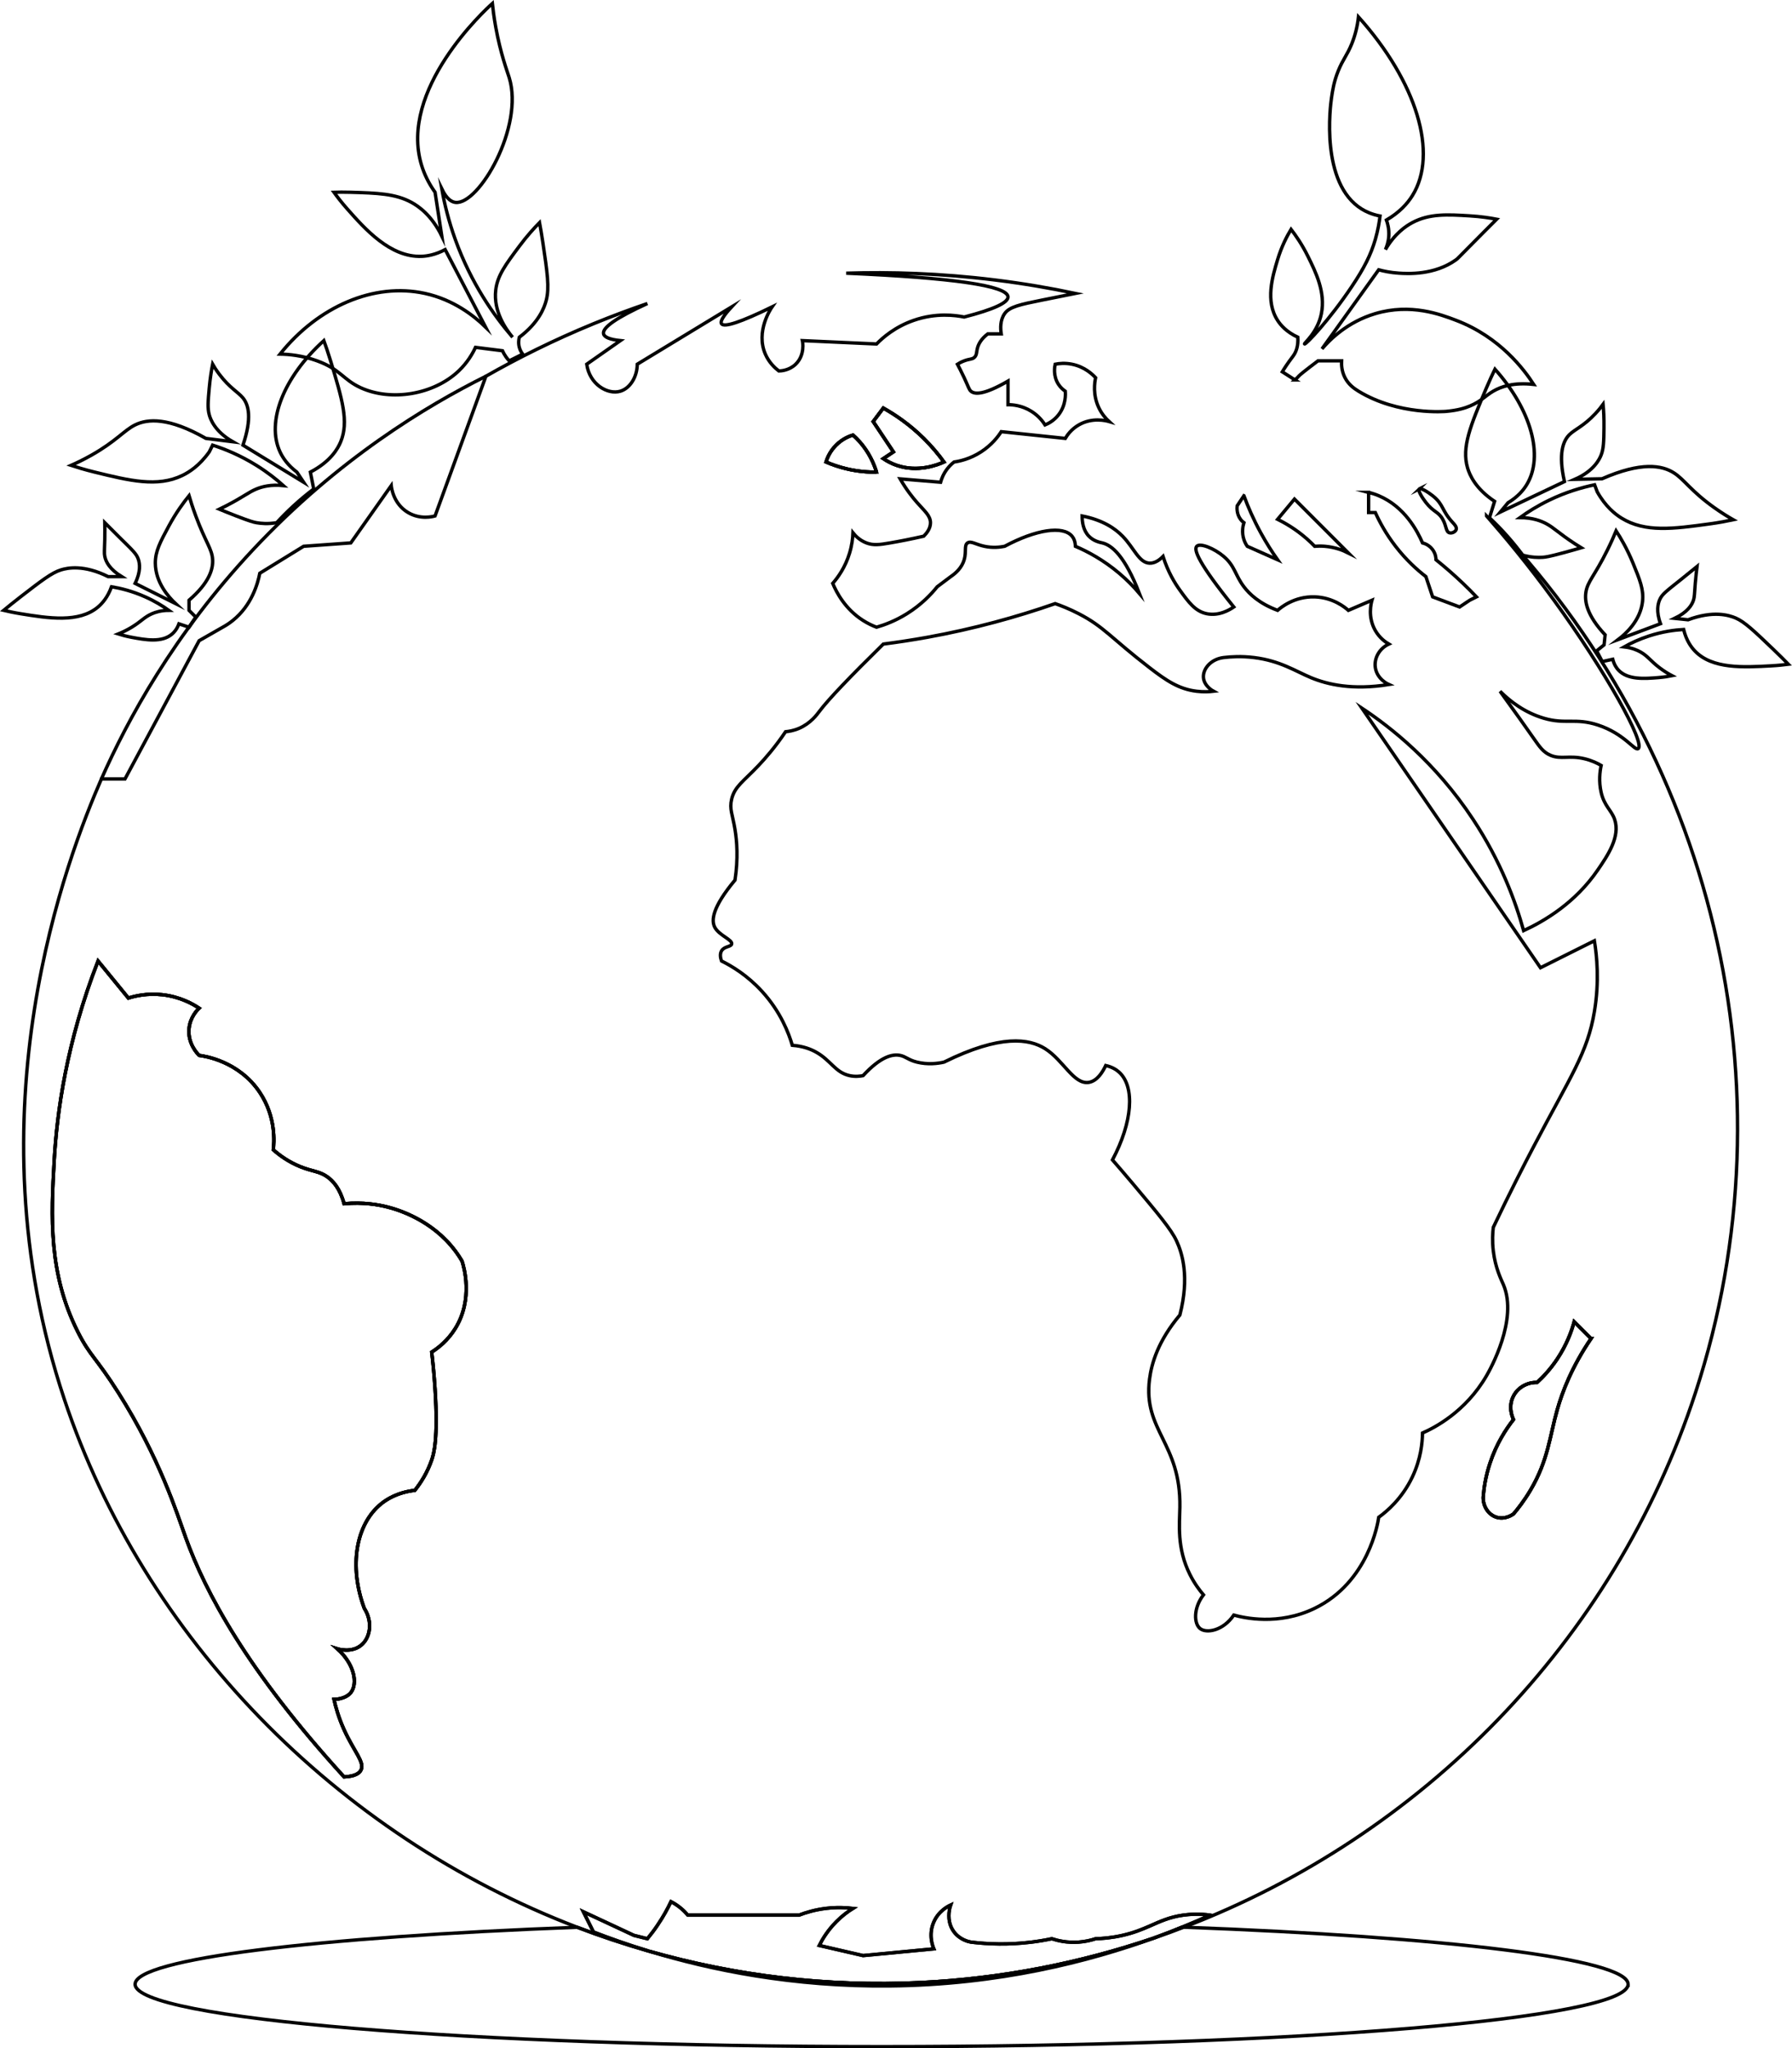 <?xml version="1.0" encoding="UTF-8"?><svg id="Layer_2" xmlns="http://www.w3.org/2000/svg" width="531.72" height="607.53" viewBox="0 0 531.72 607.53"><g id="Layer_2-2"><g><path d="M441.09,153.03c5,5.69,12.13,14.17,20,25,15.47,21.28,27.14,42.42,25,44-1.07,.79-4.01-4.39-12-7-6.64-2.17-9.55-.1-16-2-5.67-1.67-9.94-4.94-13-8,4.45,6.13,7.6,10.57,10,14,1.77,2.53,2.84,4.1,5,5,3.11,1.3,5.44-.07,10,1,2.23,.52,3.94,1.38,5,2-.39,1.86-.74,4.73,0,8,.92,4.03,3.07,5.28,4,8,1.75,5.13-2.09,10.75-5,15-6.62,9.69-15.71,15.1-22,18-2.4-8.63-6.75-20.5-15-33-11.18-16.94-24.43-27.32-33-33,17.67,25.67,35.33,51.33,53,77,5.33-2.67,10.67-5.33,16-8,.73,4.52,1.5,12.04,0,21-2.05,12.28-6.97,18.99-18,40-2.77,5.27-7.02,13.54-12,24-.19,1.58-.35,4.04,0,7,.6,5.08,2.36,8.5,3,10,4.41,10.37-3.94,25.16-5,27-6.28,10.85-15.67,15.53-19,17-.04,2.79-.47,7.65-3,13-3.08,6.51-7.65,10.3-10,12-.21,1.54-2.97,19.22-19,27-10.81,5.24-21.09,2.8-24,2-3.11,4.62-8.08,5.53-10,4-1.82-1.45-2.05-6.02,1-10-1.12-1.31-2.65-3.31-4-6-3.97-7.88-3.08-15.05-3-20,.32-19.12-10.98-22.67-9-38,.59-4.6,2.52-11.31,9-19,2.91-11.31,.69-18.38-1-22-1.61-3.44-5.4-7.96-13-17-2.48-2.95-4.57-5.36-6-7,5.95-11.19,6.74-21.66,2-26-.87-.79-2.12-1.57-4-2-.89,1.89-2.5,4.58-5,5-4.48,.74-7.54-6.57-13-10-4.64-2.91-13.12-4.36-30,4-1.94,.43-4.8,.78-8,0-2.54-.62-3.32-1.66-5-2-2.22-.45-5.7,.26-11,6-.85,.17-2.31,.37-4,0-4.29-.94-5.53-4.53-10-7-1.39-.77-3.66-1.74-7-2-1.05-3.56-3.44-9.92-9-16-4.34-4.74-8.93-7.49-12-9-.33-.93-.54-2.08,0-3,.82-1.4,2.74-1.14,3-2,.38-1.29-3.71-2.55-5-5-1.07-2.02-.78-5.88,6-14,.97-6.45,.57-11.51,0-15-.74-4.52-1.71-6.05-1-9,.91-3.79,3.46-5.21,8-10,2.03-2.14,4.93-5.45,8-10,.94-.09,2.39-.31,4-1,3.44-1.48,5.33-4.1,6-5,2.74-3.65,9.18-10.35,19-20,4.21-.54,8.55-1.2,13-2,14.06-2.54,26.76-6.08,38-10,1.65,.57,4.13,1.52,7,3,7.48,3.85,9.5,7.15,21,16,4.97,3.83,8.69,6.36,14,7,2.07,.25,3.82,.14,5,0-.28-.15-2.77-1.56-3-4-.25-2.62,2.2-5.56,6-6,2.1-.25,5.25-.46,9,0,7.78,.95,12.29,4.05,17,6,4.85,2,12.25,3.73,23,2-.2-.09-3.48-1.57-4-5-.42-2.81,1.19-5.7,4-7-.98-.58-2.73-1.8-4-4-2.32-4.01-1.25-8.14-1-9-2.33,1-4.67,2-7,3-.97-.86-4.55-3.83-10-4-6.08-.19-10.13,3.23-11,4-5.46-2.04-8.36-4.84-10-7-2.63-3.47-2.66-6.18-6-9-2.8-2.37-6.99-4.07-8-3-.94,1.01,.45,4.94,11,18-1.2,.82-4.37,2.74-8,2-3.45-.7-5.42-3.42-8-7-1.47-2.03-3.52-5.35-5-10-.95,.97-2.35,2.07-4,2-3.17-.13-4.55-4.46-8-8-2.2-2.26-5.81-4.78-12-6,0,1.8,.31,4.26,2,6,1.47,1.52,3.33,1.84,4,2,2.82,.68,6.66,3.85,11,15-1.61-1.9-3.59-3.96-6-6-4.69-3.96-9.34-6.44-13-8-.05-1.48-.5-2.4-1-3-2.66-3.19-10.68-1.99-20,3-1.4,.28-3.54,.53-6,0-2.65-.57-4-1.68-5-1-1.08,.74-.28,2.58-1,5-.7,2.35-2.46,3.96-4,5-1.33,1-2.67,2-4,3-1.79,2.23-4.7,5.32-9,8-3.39,2.11-6.58,3.3-9,4-1.25-.47-2.61-1.12-4-2-5.32-3.39-7.88-8.31-9-11,1.52-1.74,3.72-4.74,5-9,.69-2.29,.94-4.35,1-6,.75,.93,2.05,2.26,4,3,2.04,.78,3.83,.55,7,0,2.8-.48,6.17-1.13,10-2,.89-.88,2.01-2.28,2-4-.02-2.11-1.74-3.43-4-6-1.33-1.52-3.16-3.81-5-7,4,.33,8,.67,12,1,.28-1,.83-2.49,2-4,.68-.88,1.4-1.53,2-2,1.72-.25,4.78-.92,8-3,3.19-2.06,5.06-4.54,6-6,6.33,.67,12.67,1.33,19,2,.58-.98,1.8-2.73,4-4,4.01-2.32,8.14-1.25,9-1-.9-.83-2.09-2.13-3-4-1.9-3.91-1.29-7.64-1-9-.88-.95-3.23-3.24-7-4-2.08-.42-3.85-.23-5,0-.15,.69-.67,3.48,1,6,.64,.97,1.41,1.6,2,2,.07,.82,.27,4.09-2,7-1.4,1.8-3.11,2.64-4,3-.64-1-1.88-2.66-4-4-2.91-1.84-5.77-2-7-2v-7c-7.19,4.17-9.88,3.97-11,3-.56-.49-.65-1.1-2-4-.82-1.75-1.54-3.14-2-4,.44-.28,1.12-.67,2-1,1.65-.62,2.31-.4,3-1,.82-.71,.59-1.63,1-3,.33-1.1,1.09-2.54,3-4h4c-.26-1.65-.35-4.05,1-6,1.42-2.04,4.63-2.72,11-4,2.15-.43,5.76-1.15,10-2-7.45-1.57-15.46-2.95-24-4-16.15-1.99-30.96-2.41-44-2,31.8,1.39,47.8,3.72,48,7,.1,1.74-4.23,3.74-13,6-2.58-.52-8.34-1.32-15,1-5.57,1.94-9.2,5.15-11,7-7.33-.33-14.67-.67-22-1,.06,.25,.85,4.25-2,7-1.96,1.89-4.4,1.99-5,2-1.2-.92-2.92-2.52-4-5-2.92-6.72,1.61-13.44,2-14-9.22,4.5-14.22,6.17-15,5-.46-.69,.54-2.35,3-5-9.33,5.67-18.67,11.33-28,17-.04,3.87-2.2,7.15-5,8-3.8,1.15-9.18-2.06-10-8,3.33-2.33,6.67-4.67,10-7-3.09-.32-4.76-.99-5-2-.45-1.85,3.89-4.85,13-9-5.16,1.76-10.51,3.75-16,6-11.89,4.88-22.53,10.22-31.91,15.56-5.03,13.81-10.06,27.63-15.09,41.44-.67,.19-4.35,1.15-8-1-4.41-2.6-4.95-7.5-5-8-4,5.67-8,11.33-12,17-4.67,.33-9.33,.67-14,1-4.33,2.67-8.67,5.33-13,8-.64,3.21-2.44,9.53-8,14-1,.81-2.01,1.46-3,2-2.33,1.33-4.67,2.67-7,4-7.33,13.67-14.67,27.33-22,41h-7c-9.78,22.45-39.56,98.44-11,184,23.5,70.39,80.42,129.13,152.18,156.6,6.9,2.64,13.95,4.99,21.11,7.03-6.17-1.88-11.62-3.82-16.29-5.63l-.77-1.55-2.23-4.45,9.05,4.22,5.95,2.78,4,1c.99-1.19,2-2.52,3-4,.04-.05,.07-.11,.1-.16,1.64-2.41,2.9-4.74,3.9-6.84,.87,.45,1.92,1.09,3,2,.82,.69,1.48,1.38,2,2h33c2-.77,4.71-1.6,8-2,3.18-.38,5.92-.25,8,0-1.47,.91-3.23,2.21-5,4-.01,.01-.03,.03-.03,.04-2.48,2.52-4.03,5.07-4.97,6.96,4.33,1,8.67,2,13,3l21-2c-.25-.58-1.71-4.1-.02-7.96,.01-.01,.01-.03,.02-.04,1.47-3.31,4.29-4.68,5-5-.07,.2-.91,2.49-.34,5.07,.21,.97,.62,1.98,1.34,2.93,1.77,2.33,4.32,2.88,5,3,5.11,.62,11.21,.84,18,0,2.11-.26,4.11-.6,6-1,1.77,.58,4.57,1.25,8,1,2-.15,3.69-.56,5-1,1.95-.05,4.74-.26,8-1,3.34-.76,5.8-1.78,8.07-2.77,3.08-1.35,5.8-2.65,9.93-3.23,1.97-.27,4.68-.44,8,0-2.51,1.13-5.28,2.33-8.3,3.56,.17,.01,.33,.01,.49,.02,70.38-26.9,127.53-84.41,151.81-158.58,29.58-90.35,5.62-190.81-62-260Zm-179-32c3.47,1.94,7.75,4.81,12,9,2.45,2.42,4.42,4.82,6,7-2.03,.91-7.76,3.13-14,1-1.59-.54-2.92-1.27-4-2l3-2-6-9,3-4Zm-14,11c1.91-1.91,3.98-2.69,5-3,.66,.59,1.34,1.25,2,2,2.77,3.13,4.21,6.46,5,9-2.42,.03-5.52-.17-9-1-2.32-.56-4.33-1.28-6-2,.79-2.59,2.24-4.24,3-5Zm-113,262c-2.2,3.55-5.02,5.75-7,7,.31,2.62,.71,6.41,1,11,.95,14.84-.4,19.26-1,21-1.26,3.65-3.11,6.63-5,9-5.19,.62-8.36,2.67-10,4-7.52,6.09-9.63,18.51-5,31,2.55,3.94,1.84,8.74-1,11-2.81,2.24-6.62,1.12-7,1,5.07,4.54,6.15,10.29,4,13-.28,.35-1.59,1.89-5,2,.5,2.24,1.38,5.42,3,9,2.94,6.49,6.22,9.67,5,12-.46,.88-1.66,1.84-5,2-28.86-31.61-41.21-54.93-47-71-2.58-7.15-7.72-23.6-20-43-6.64-10.48-8.37-10.8-12-18-8.74-17.35-7.97-34.06-7-51,.8-13.89,3.56-34.75,13-59l9,11c2.05-.65,5.6-1.47,10-1,5.31,.57,9.13,2.75,11,4-.6,.57-2.65,2.65-3,6-.47,4.54,2.6,7.61,3,8,1.58,.2,11.78,1.68,18,11,4.88,7.32,4.25,14.89,4,17,1.86,1.64,4.5,3.58,8,5,3.67,1.48,5.6,1.31,8,3,1.74,1.23,3.79,3.48,5,8,5.69-.53,10.21,.28,13,1,3.03,.78,13.07,3.77,20,13,.92,1.23,1.59,2.3,2,3,.54,1.69,3.41,11.27-2,20Zm327,24c-2.29,8.01-2.69,15.05-8,24-1.86,3.13-3.72,5.49-5,7-.26,.19-2.45,1.76-5,1-2.38-.71-4.08-3.17-4-6,.21-2.75,.74-6.19,2-10,1.94-5.88,4.81-10.22,7-13-.16-.32-1.78-3.64,0-7,1.33-2.52,4.06-4.08,7-4,1.82-1.66,3.98-3.96,6-7,2.77-4.17,4.22-8.14,5-11l5,5c-5.7,8.39-8.5,15.75-10,21Z" fill="none" stroke="#000" stroke-miterlimit="10"/><path d="M135.09,394.03c-2.2,3.55-5.02,5.75-7,7,.31,2.62,.71,6.41,1,11,.95,14.84-.4,19.26-1,21-1.26,3.65-3.11,6.63-5,9-5.19,.62-8.36,2.67-10,4-7.52,6.09-9.63,18.51-5,31,2.55,3.94,1.84,8.74-1,11-2.81,2.24-6.62,1.12-7,1,5.07,4.54,6.15,10.29,4,13-.28,.35-1.59,1.89-5,2,.5,2.24,1.38,5.42,3,9,2.94,6.49,6.22,9.67,5,12-.46,.88-1.66,1.84-5,2-28.86-31.61-41.21-54.93-47-71-2.58-7.15-7.72-23.6-20-43-6.64-10.48-8.37-10.8-12-18-8.74-17.35-7.97-34.06-7-51,.8-13.89,3.56-34.75,13-59l9,11c2.05-.65,5.6-1.47,10-1,5.31,.57,9.13,2.75,11,4-.6,.57-2.65,2.65-3,6-.47,4.54,2.6,7.61,3,8,1.58,.2,11.78,1.68,18,11,4.88,7.32,4.25,14.89,4,17,1.86,1.64,4.5,3.58,8,5,3.67,1.48,5.6,1.31,8,3,1.74,1.23,3.79,3.48,5,8,5.69-.53,10.21,.28,13,1,3.03,.78,13.07,3.77,20,13,.92,1.23,1.59,2.3,2,3,.54,1.69,3.41,11.27-2,20Z" fill="none" stroke="#000" stroke-miterlimit="10"/><path d="M260.09,140.03c-2.42,.03-5.52-.17-9-1-2.32-.56-4.33-1.28-6-2,.79-2.59,2.24-4.24,3-5,1.91-1.91,3.98-2.69,5-3,.66,.59,1.34,1.25,2,2,2.77,3.13,4.21,6.46,5,9Z" fill="none" stroke="#000" stroke-miterlimit="10"/><path d="M280.09,137.03c-2.03,.91-7.76,3.13-14,1-1.59-.54-2.92-1.27-4-2l3-2-6-9,3-4c3.47,1.94,7.75,4.81,12,9,2.45,2.42,4.42,4.82,6,7Z" fill="none" stroke="#000" stroke-miterlimit="10"/><path d="M351.28,571.61c-2.87,1.1-5.77,2.14-8.68,3.13,2.91-1.06,5.64-2.11,8.19-3.15,.17,.01,.33,.01,.49,.02Z" fill="none" stroke="#000" stroke-miterlimit="10"/><path d="M472.09,397.03c-5.7,8.39-8.5,15.75-10,21-2.29,8.01-2.69,15.05-8,24-1.86,3.13-3.72,5.49-5,7-.26,.19-2.45,1.76-5,1-2.38-.71-4.08-3.17-4-6,.21-2.75,.74-6.19,2-10,1.94-5.88,4.81-10.22,7-13-.16-.32-1.78-3.64,0-7,1.33-2.52,4.06-4.08,7-4,1.82-1.66,3.98-3.96,6-7,2.77-4.17,4.22-8.14,5-11l5,5Z" fill="none" stroke="#000" stroke-miterlimit="10"/><path d="M30.09,231.03c7.71-17.42,21.36-42.78,45-68,25.26-26.95,51.54-42.69,69.09-51.44" fill="none" stroke="#000" stroke-miterlimit="10"/><path d="M135.09,394.03c-2.2,3.55-5.02,5.75-7,7,.31,2.62,.71,6.41,1,11,.95,14.84-.4,19.26-1,21-1.26,3.65-3.11,6.63-5,9-5.19,.62-8.36,2.67-10,4-7.52,6.09-9.63,18.51-5,31,2.55,3.94,1.84,8.74-1,11-2.81,2.24-6.62,1.12-7,1,5.07,4.54,6.15,10.29,4,13-.28,.35-1.59,1.89-5,2,.5,2.24,1.38,5.42,3,9,2.94,6.49,6.22,9.67,5,12-.46,.88-1.66,1.84-5,2-28.86-31.61-41.21-54.93-47-71-2.58-7.15-7.72-23.6-20-43-6.64-10.48-8.37-10.8-12-18-8.74-17.35-7.97-34.06-7-51,.8-13.89,3.56-34.75,13-59l9,11c2.05-.65,5.6-1.47,10-1,5.31,.57,9.13,2.75,11,4-.6,.57-2.65,2.65-3,6-.47,4.54,2.6,7.61,3,8,1.58,.2,11.78,1.68,18,11,4.88,7.32,4.25,14.89,4,17,1.86,1.64,4.5,3.58,8,5,3.67,1.48,5.6,1.31,8,3,1.74,1.23,3.79,3.48,5,8,5.69-.53,10.21,.28,13,1,3.03,.78,13.07,3.77,20,13,.92,1.23,1.59,2.3,2,3,.54,1.69,3.41,11.27-2,20Z" fill="none" stroke="#000" stroke-miterlimit="10"/><path d="M472.09,397.03c-5.7,8.39-8.5,15.75-10,21-2.29,8.01-2.69,15.05-8,24-1.86,3.13-3.72,5.49-5,7-.26,.19-2.45,1.76-5,1-2.38-.71-4.08-3.17-4-6,.21-2.75,.74-6.19,2-10,1.94-5.88,4.81-10.22,7-13-.16-.32-1.78-3.64,0-7,1.33-2.52,4.06-4.08,7-4,1.82-1.66,3.98-3.96,6-7,2.77-4.17,4.22-8.14,5-11l5,5Z" fill="none" stroke="#000" stroke-miterlimit="10"/><path d="M406.09,146.03v6h2c1.27,2.82,3.17,6.34,6,10,3.13,4.06,6.39,6.98,9,9,.67,2,1.33,4,2,6l8,3,3-2,2-1c-1.26-1.32-2.59-2.65-4-4-2.72-2.6-5.41-4.92-8-7,0-.47-.09-1.76-1-3-1.08-1.47-2.58-1.9-3-2-1.56-3.61-5.33-10.76-13-14-1.01-.43-2.02-.75-3-1Z" fill="none" stroke="#000" stroke-miterlimit="10"/><path d="M421.09,145.03c-.45,.46,.96,2.67,2,4,2.33,2.98,3.67,2.63,5,5,1.16,2.07,.89,3.69,2,4,.77,.21,1.8-.32,2-1,.21-.73-.55-1.52-1-2-3.48-3.78-2.64-5.33-6-8-1.37-1.08-3.55-2.45-4-2Z" fill="none" stroke="#000" stroke-miterlimit="10"/><path d="M369.09,147.03l-2,3c-.07,.63-.17,2.44,1,4,.32,.43,.68,.76,1,1-.27,.87-.72,2.81,0,5,.27,.83,.65,1.5,1,2,3,1.33,6,2.67,9,4-1.65-2.32-3.35-4.99-5-8-2.16-3.95-3.78-7.68-5-11Z" fill="none" stroke="#000" stroke-miterlimit="10"/><path d="M384.09,148.03l-5,6c3.33,1.65,6.78,3.9,10,7,.34,.33,.68,.67,1,1,.9-.07,1.9-.09,3,0,2.99,.24,5.38,1.18,7,2-5.33-5.33-10.67-10.67-16-16Z" fill="none" stroke="#000" stroke-miterlimit="10"/><path d="M260.09,140.03c-2.42,.03-5.52-.17-9-1-2.32-.56-4.33-1.28-6-2,.79-2.59,2.24-4.24,3-5,1.91-1.91,3.98-2.69,5-3,.66,.59,1.34,1.25,2,2,2.77,3.13,4.21,6.46,5,9Z" fill="none" stroke="#000" stroke-miterlimit="10"/><path d="M280.09,137.03c-2.03,.91-7.76,3.13-14,1-1.59-.54-2.92-1.27-4-2l3-2-6-9,3-4c3.47,1.94,7.75,4.81,12,9,2.45,2.42,4.42,4.82,6,7Z" fill="none" stroke="#000" stroke-miterlimit="10"/><path d="M342.42,574.81c-19.26,6.98-46.05,13.88-78.33,14.22-28.84,.3-53.22-4.73-71.41-10.28,25.53,7.26,52.58,10.61,80.41,9.28,23.91-1.15,47.22-5.69,69.33-13.22Z" fill="none" stroke="#000" stroke-miterlimit="10"/><path d="M56.09,186.03c-1-.33-2-.67-3-1-.61,1.64-1.46,2.53-2,3-3.06,2.66-7.94,1.75-12,1-1.77-.33-3.17-.74-4-1,.92-.37,2.36-1,4-2,2.88-1.76,3.71-3,6-4,1.06-.46,2.71-.99,5-1-1.84-1.31-4.17-2.74-7-4-3.81-1.7-7.29-2.55-10-3-1.16,3.2-2.81,4.99-4,6-5.69,4.8-14.74,3.34-23,2-2.09-.34-3.81-.72-5-1,1.16-.96,2.88-2.36,5-4,6.17-4.77,9.25-7.15,12-8,2.03-.63,6.82-1.58,14,2h4c-3.58-2.22-4.68-4.39-5-6-.21-1.04-.07-1.73,0-5,.04-2.12,.02-3.86,0-5,.8,.81,2.21,2.23,4,4,4.41,4.36,5.46,5.24,6,7,.36,1.16,.73,3.48-1,7l12,6c-2.03-1.91-5.97-6.24-6-12-.02-3.54,1.45-6.26,4-11,2.16-4.02,4.41-7.04,6-9,.4,1.36,1.06,3.47,2,6,2.95,7.95,4.84,9.77,5,13,.14,2.74-.95,6.79-7,12v3l2,2c-.67,1-1.33,2-2,3Z" fill="none" stroke="#000" stroke-miterlimit="10"/><path d="M93.09,145.03l-1-5c6.04-3.17,8.16-6.97,9-9,2.47-5.97,.46-12.6-3-24-.77-2.53-1.49-4.59-2-6-11.95,10.82-17.16,24.05-13,33,.82,1.77,2.28,3.94,5,6,.67,1,1.33,2,2,3l-18-11c2.74-8.08,1.67-11.96,0-14-1.42-1.74-3.94-2.95-7-7-.91-1.21-1.58-2.27-2-3-.32,1.63-.73,4.04-1,7-.36,4.01-.54,6.01,0,8,.35,1.3,1.63,4.94,7,8-2.67-.33-5.33-.67-8-1-11.02-6.29-17.27-5.84-21-4-3.3,1.63-5.56,4.8-13,9-2.45,1.38-4.56,2.37-6,3,1.59,.52,4.01,1.27,7,2,10.33,2.53,18.61,4.56,26,1,1.99-.96,5.08-2.88,8-7,.33-.67,.67-1.33,1-2,3.65,1.16,8.19,3.01,13,6,3.2,1.99,5.86,4.08,8,6-3.7-.38-6.3,.3-8,1-2.39,.98-3.82,2.33-9,5-.84,.43-1.54,.78-2,1,1.21,.5,2.93,1.2,5,2,4.16,1.61,5.16,1.85,6,2,1.36,.24,3.4,.43,6,0,1.48-1.61,3.14-3.29,5-5,2.07-1.9,4.09-3.56,6-5Z" fill="none" stroke="#000" stroke-miterlimit="10"/><path d="M151.09,107.03c-.32-.35-.66-.76-1-1.25-.44-.63-.76-1.23-1-1.75l-8-1c-.87,1.86-2.39,4.52-5,7-7.45,7.07-20.04,9.07-29,5-5.34-2.42-5.96-5.44-13-8-4.44-1.62-8.41-1.96-11-2,11.33-14.16,27.9-21.31,43-18,8.53,1.87,14.55,6.64,18,10-4-7.67-8-15.33-12-23-2.98,1.59-5.45,1.94-7,2-9.27,.37-16.81-8.14-22-14-1.81-2.04-3.16-3.83-4-5,1.21-.04,2.93-.06,5,0,7.76,.23,13.21,.39,18,3,2.07,1.13,5.99,3.79,9,10-.67-4.33-1.33-8.67-2-13-2-2.8-3.24-5.52-4-8-6.87-22.46,18.88-46.1,21-48,.17,1.62,.47,4.06,1,7,1.42,7.86,3.39,13.03,4,15,4.49,14.58-9.05,37.93-16,37-1.03-.14-2.5-.88-4-4,.8,4.52,2.05,9.59,4,15,4.69,13,11.52,22.62,17,29-1.97-2.36-5.74-7.67-5-14,.5-4.29,2.9-7.5,7-13,2.28-3.06,4.43-5.41,6-7,.27,1.45,.63,3.51,1,6,1.31,8.85,1.96,13.27,1,17-.6,2.34-2.29,6.69-8,11-.14,.53-.36,1.66,0,3,.25,.93,.69,1.6,1,2-1.33,.67-2.67,1.33-4,2Z" fill="none" stroke="#000" stroke-miterlimit="10"/><path d="M475.44,196.22c1.03-.23,2.06-.45,3.09-.68,.44,1.69,1.19,2.67,1.67,3.19,2.77,2.96,7.71,2.58,11.83,2.25,1.8-.14,3.23-.4,4.08-.57-.88-.46-2.24-1.24-3.77-2.41-2.68-2.05-3.37-3.37-5.55-4.61-1.01-.57-2.59-1.26-4.87-1.52,1.96-1.11,4.43-2.28,7.38-3.24,3.97-1.29,7.52-1.77,10.26-1.93,.81,3.31,2.27,5.26,3.35,6.39,5.16,5.37,14.31,4.86,22.66,4.4,2.12-.12,3.87-.31,5.08-.47-1.05-1.08-2.62-2.65-4.55-4.5-5.63-5.39-8.45-8.08-11.09-9.21-1.96-.84-6.62-2.28-14.13,.52l-3.98-.42c3.8-1.84,5.11-3.88,5.6-5.44,.32-1.02,.25-1.72,.52-4.97,.18-2.11,.38-3.84,.52-4.97-.88,.72-2.43,1.99-4.4,3.56-4.84,3.87-5.98,4.64-6.7,6.33-.48,1.12-1.09,3.39,.26,7.07l-12.56,4.71c2.22-1.69,6.59-5.58,7.23-11.3,.39-3.52-.78-6.38-2.82-11.36-1.73-4.22-3.64-7.46-5.02-9.58-.54,1.31-1.42,3.34-2.62,5.76-3.76,7.59-5.83,9.2-6.34,12.4-.43,2.71,.23,6.85,5.7,12.67l-.31,2.98-2.2,1.78c.56,1.06,1.12,2.13,1.67,3.19Z" fill="none" stroke="#000" stroke-miterlimit="10"/><path d="M441.95,153.57l1.52-4.87c-5.67-3.78-7.38-7.79-8.01-9.89-1.83-6.19,.87-12.58,5.5-23.55,1.03-2.43,1.96-4.41,2.62-5.76,10.75,12.01,14.54,25.72,9.47,34.18-1,1.68-2.68,3.68-5.6,5.44-.77,.92-1.54,1.85-2.3,2.77l19.05-9.05c-1.88-8.32-.4-12.07,1.47-13.92,1.6-1.58,4.23-2.52,7.7-6.23,1.04-1.11,1.81-2.1,2.3-2.77,.15,1.65,.3,4.1,.26,7.07-.06,4.02-.09,6.03-.84,7.96-.49,1.25-2.14,4.74-7.8,7.22,2.69-.05,5.37-.1,8.06-.16,11.62-5.1,17.79-4,21.3-1.77,3.11,1.96,5.02,5.36,11.98,10.31,2.29,1.63,4.29,2.84,5.65,3.61-1.64,.35-4.12,.84-7.17,1.25-10.54,1.44-18.98,2.59-25.96-1.73-1.88-1.16-4.75-3.4-7.22-7.8-.26-.7-.52-1.4-.78-2.09-3.75,.78-8.46,2.13-13.56,4.6-3.39,1.65-6.25,3.44-8.59,5.13,3.72,.01,6.23,.96,7.85,1.83,2.27,1.22,3.55,2.72,8.43,5.92,.79,.52,1.45,.94,1.88,1.2-1.26,.37-3.04,.89-5.18,1.46-4.31,1.16-5.33,1.3-6.18,1.36-1.38,.1-3.43,.07-5.97-.63-1.3-1.76-2.78-3.6-4.45-5.5-1.86-2.11-3.7-3.97-5.44-5.6Z" fill="none" stroke="#000" stroke-miterlimit="10"/><path d="M384.25,112.69c.25-.22,.51-.47,.78-.76,.19-.2,.32-.36,.34-.38,.3-.35,1.77-1.55,5.71-4.53h7c-.07,1.17,0,3.07,1,5,1.04,2.01,2.63,3.16,4,4,11.93,7.28,26,6,26,6,3.54-.32,5.6-.98,7.12-1.62,3.37-1.43,4.51-3,6.88-4.38,2.3-1.34,6.02-2.67,12-2-2.76-4.27-9.92-14.01-23-19-4.59-1.75-13.46-5.13-24-2-8.34,2.48-13.54,7.78-15.83,10.46,5.61-7.82,11.22-15.64,16.83-23.46,1.4,.38,3.47,.84,6,1,2.48,.16,10.54,.67,17-4,.53-.38,.23-.21,8-8,1.68-1.69,3.07-3.08,4-4-1.92-.37-4.67-.8-8-1-6.6-.4-11.91-.71-17,2-1.88,1-5.21,3.2-8,8,.39-.86,.89-2.24,1-4,.13-2.12-.36-3.8-.71-4.75,3.92-2.28,6.25-4.91,7.71-7.25,7.75-12.44,1.3-33.71-16-53-.31,2.81-.98,5.48-2,8-1.38,3.4-2.61,4.57-4,8-1.31,3.25-1.69,5.89-2,8-.33,2.26-3.4,25.38,9,33,1.14,.7,2.91,1.57,5.4,2.05-.2,1.71-.59,4.14-1.4,6.95-1.33,4.56-3.29,8.47-7,14-6.65,9.93-13.66,17.28-14,17-.24-.19,3.86-3.33,5-9,1.28-6.35-1.7-12.35-4-17-1.76-3.56-3.65-6.25-5-8-1.2,2-2.81,5.04-4,9-1.52,5.03-3.7,12.28,0,18,.84,1.31,2.55,3.4,6,5,.16,2.46-.43,4.02-1,5-.5,.84-1.08,1.42-2.4,3.38-.53,.79-.94,1.45-1.2,1.88,1.26,.8,2.51,1.61,3.77,2.41Z" fill="none" stroke="#000" stroke-miterlimit="10"/></g><path d="M359.09,568.03c-2.51,1.13-5.28,2.33-8.3,3.56-2.55,1.04-5.28,2.09-8.19,3.15-.06,.02-.12,.04-.18,.07-22.11,7.53-45.42,12.07-69.33,13.22-27.83,1.33-54.88-2.02-80.41-9.28-.1-.02-.2-.05-.3-.09-6.17-1.88-11.62-3.82-16.29-5.63l-.77-1.55-2.23-4.45,9.05,4.22,5.95,2.78,4,1c.99-1.19,2-2.52,3-4,.04-.05,.07-.11,.1-.16,1.64-2.41,2.9-4.74,3.9-6.84,.87,.45,1.92,1.09,3,2,.82,.69,1.48,1.38,2,2h33c2-.77,4.71-1.6,8-2,3.18-.38,5.92-.25,8,0-1.47,.91-3.23,2.21-5,4-.01,.01-.03,.03-.03,.04-2.48,2.52-4.03,5.07-4.97,6.96,4.33,1,8.67,2,13,3l21-2c-.25-.58-1.71-4.1-.02-7.96,.01-.01,.01-.03,.02-.04,1.47-3.31,4.29-4.68,5-5-.07,.2-.91,2.49-.34,5.07,.21,.97,.62,1.98,1.34,2.93,1.77,2.33,4.32,2.88,5,3,5.11,.62,11.21,.84,18,0,2.11-.26,4.11-.6,6-1,1.77,.58,4.57,1.25,8,1,2-.15,3.69-.56,5-1,1.95-.05,4.74-.26,8-1,3.34-.76,5.8-1.78,8.07-2.77,3.08-1.35,5.8-2.65,9.93-3.23,1.97-.27,4.68-.44,8,0Z" fill="none" stroke="#000" stroke-miterlimit="10"/><path d="M483.09,588.53c0,10.22-99.17,18.5-221.5,18.5s-221.5-8.28-221.5-18.5c0-7.53,53.87-14.01,131.18-16.9,6.9,2.64,13.95,4.99,21.11,7.03,.1,.04,.2,.07,.3,.09,25.53,7.26,52.58,10.61,80.41,9.28,23.91-1.15,47.22-5.69,69.33-13.22,.06-.03,.12-.05,.18-.07,2.91-1.06,5.64-2.11,8.19-3.15,.17,.01,.33,.01,.49,.02,77.65,2.87,131.81,9.37,131.81,16.92Z" fill="none" stroke="#000" stroke-miterlimit="10"/></g></svg>